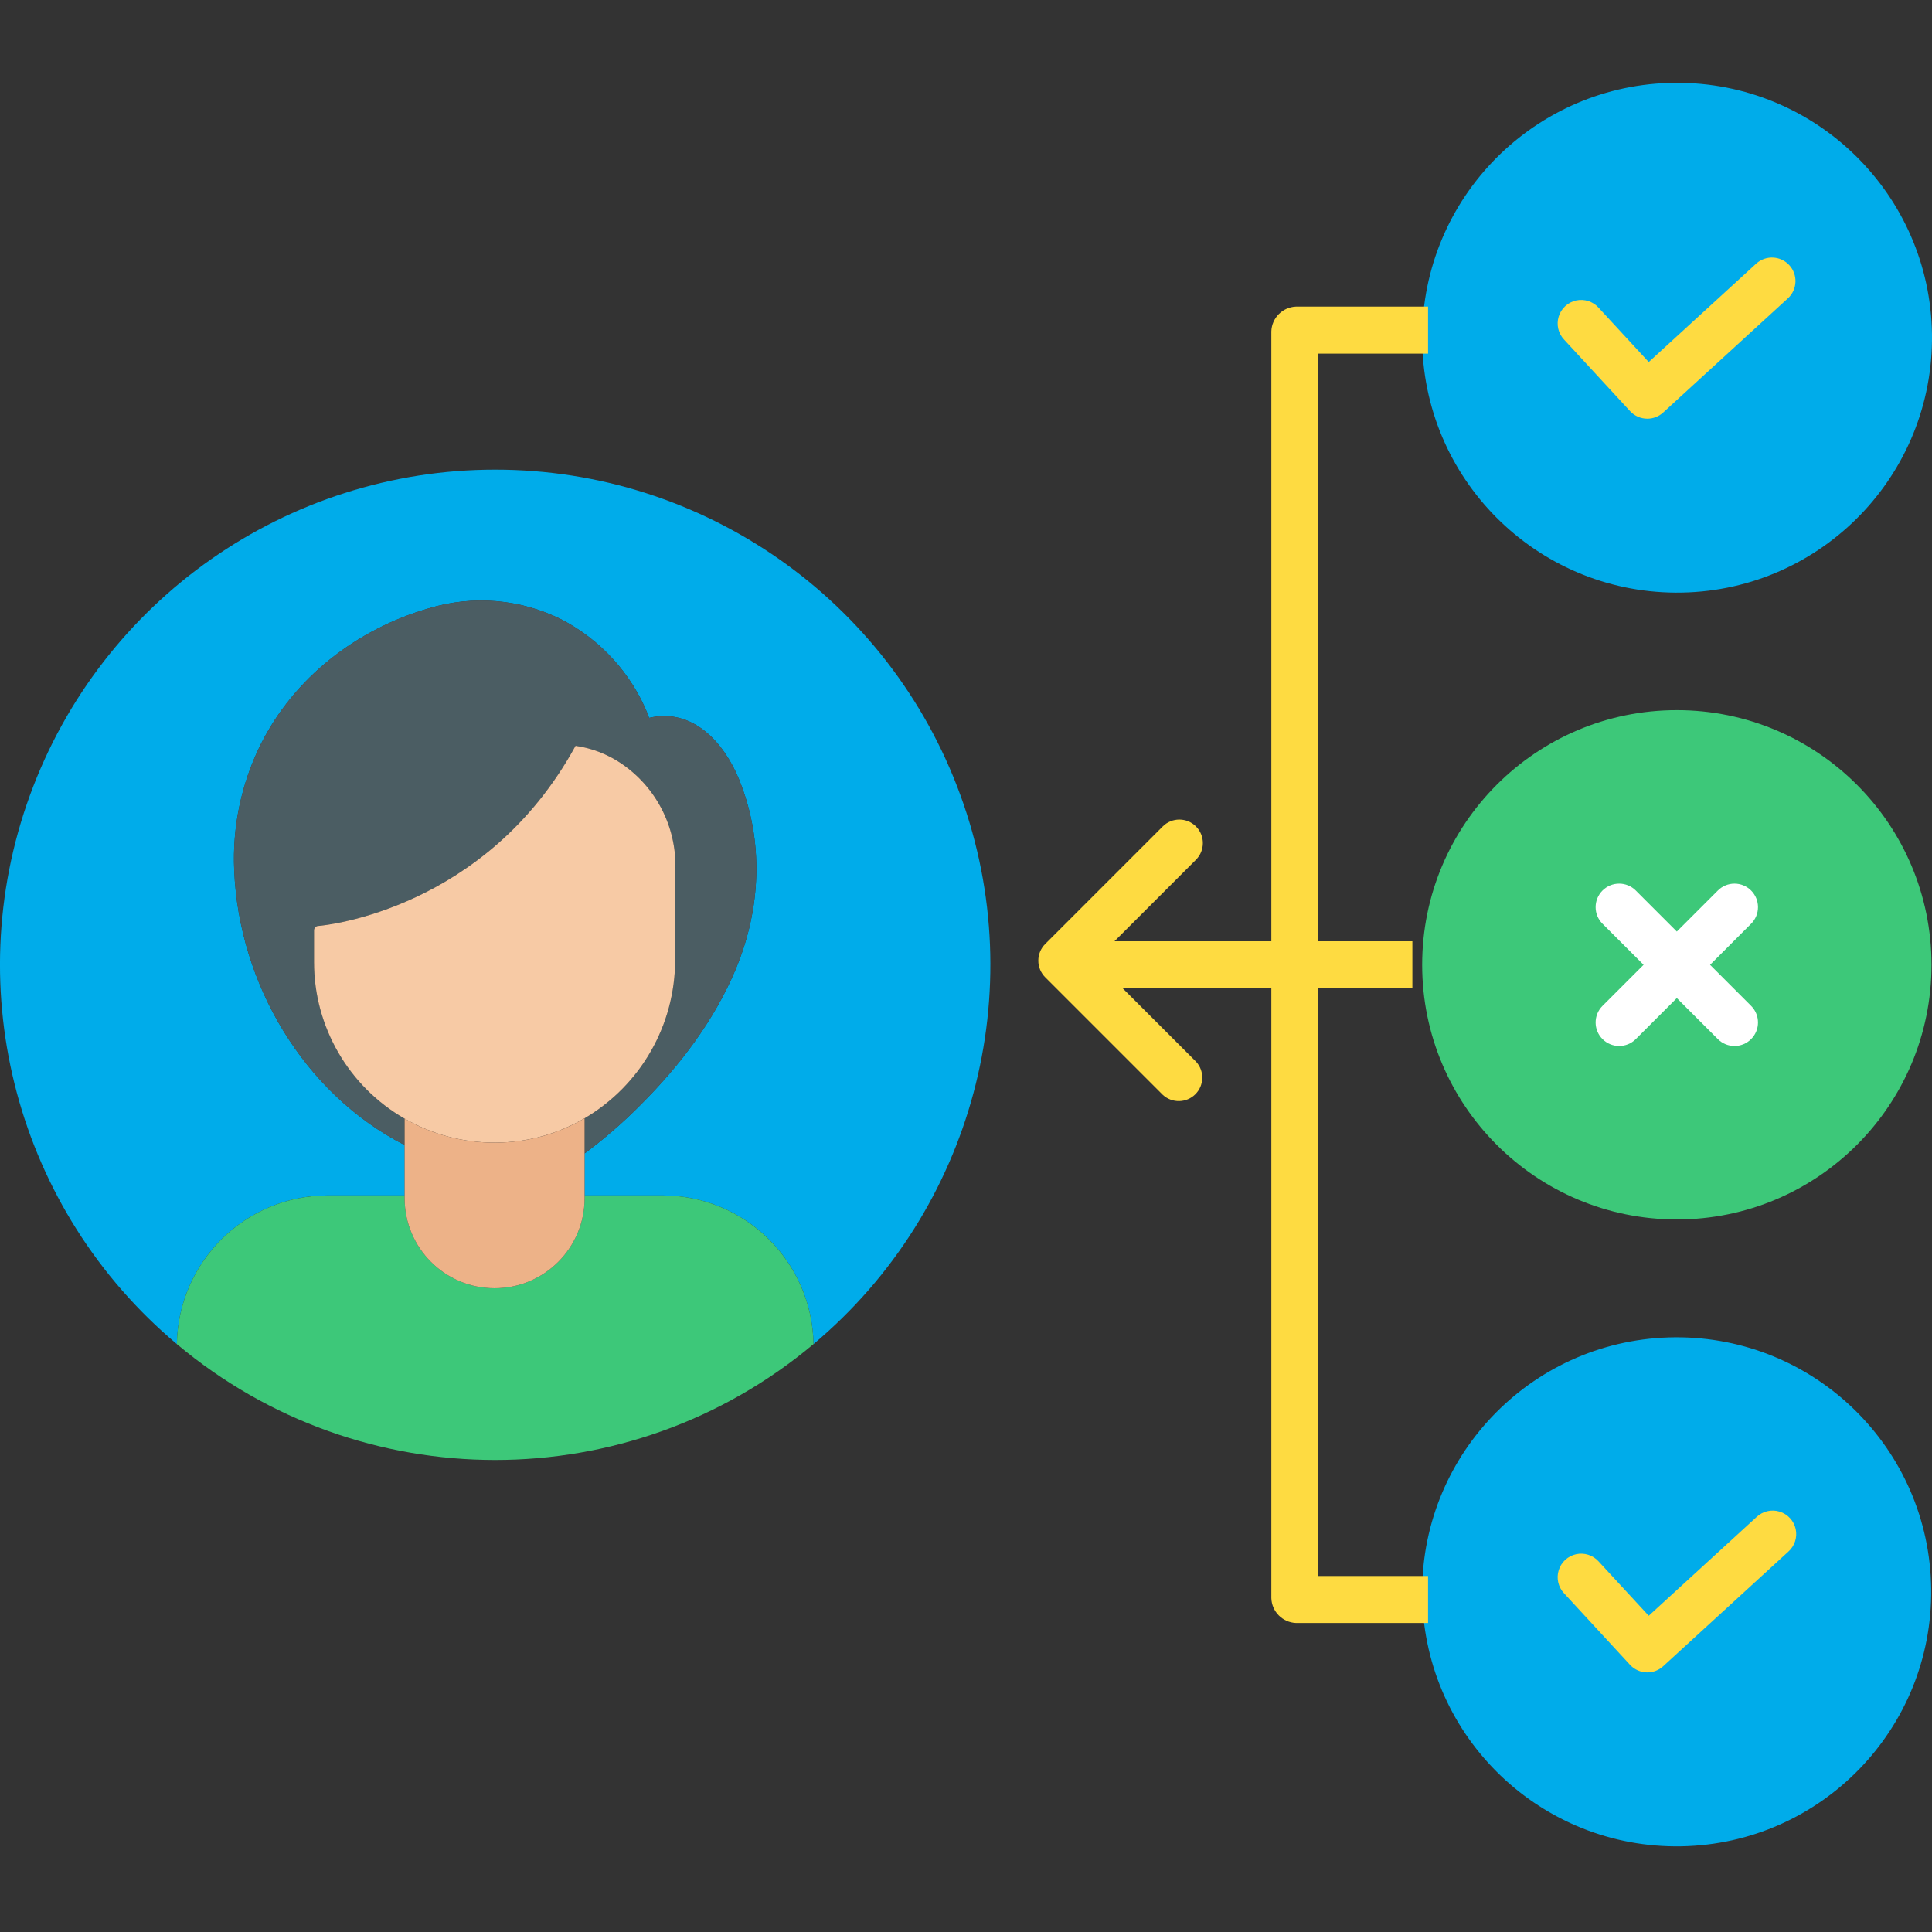 <svg width="133" height="133" viewBox="0 0 133 133" fill="none" xmlns="http://www.w3.org/2000/svg">
<rect x="0" y="0" width="133" height="133" fill="#333333" stroke="none"/>
<g clip-path="url(#clip0)">
<path d="M97.909 22.812C98.148 13.168 106.128 5.525 115.773 5.703C125.42 5.88 133.114 13.81 132.999 23.457C132.884 33.104 125.003 40.849 115.356 40.796C105.709 40.743 97.913 32.913 97.903 23.265C97.903 23.114 97.905 22.964 97.909 22.812Z" fill="#00ACEA"/>
<path d="M132.965 66.418C132.965 76.1 125.116 83.948 115.434 83.948C105.752 83.948 97.903 76.1 97.903 66.418C97.903 56.736 105.752 48.887 115.434 48.887C125.116 48.887 132.965 56.736 132.965 66.418Z" fill="#3DC879"/>
<path d="M97.909 110.017C97.905 109.868 97.903 109.72 97.903 109.571C97.909 99.939 105.69 92.117 115.322 92.061C124.955 92.005 132.826 99.737 132.943 109.37C133.06 119.001 125.378 126.922 115.747 127.1C106.116 127.277 98.148 119.646 97.909 110.017Z" fill="#00ACEA"/>
<path d="M34.089 32.331C48.418 32.33 61.218 41.292 66.121 54.757C71.022 68.224 66.978 83.316 56.002 92.528C55.911 86.849 51.281 82.292 45.6 82.293H40.244V79.405C41.627 78.377 42.929 77.245 44.138 76.017C46.813 73.341 49.17 70.243 50.64 66.737C52.396 62.543 52.598 57.922 50.885 53.677C49.874 51.172 47.709 48.702 44.68 49.421L44.594 49.16C43.451 46.355 41.349 44.048 38.662 42.649C35.825 41.23 32.552 40.954 29.517 41.878C24.576 43.304 20.244 46.638 17.933 51.274C16.611 53.956 15.988 56.928 16.123 59.915C16.444 67.683 20.884 75.259 27.855 78.827V82.293H22.575C16.895 82.293 12.266 86.849 12.175 92.528C1.199 83.316 -2.845 68.224 2.057 54.757C6.958 41.292 19.759 32.33 34.089 32.331Z" fill="#00ACEA"/>
<path d="M45.599 82.293C51.28 82.292 55.91 86.849 56.002 92.529C43.329 103.165 24.847 103.165 12.175 92.529C12.265 86.849 16.895 82.293 22.574 82.293H27.855V82.49C27.855 85.91 30.628 88.684 34.049 88.684C37.469 88.684 40.243 85.91 40.243 82.49V82.293H45.599Z" fill="#3DC879"/>
<path d="M50.885 53.677C52.598 57.922 52.396 62.543 50.639 66.737C49.17 70.243 46.813 73.341 44.137 76.017C42.929 77.245 41.627 78.377 40.243 79.405V76.983C44.109 74.71 46.481 70.56 46.478 66.075V60.975L46.497 59.773C46.559 56.893 45.157 54.178 42.773 52.56C41.828 51.922 40.751 51.506 39.623 51.342C33.463 62.618 22.386 63.703 21.954 63.74H21.927C21.845 63.74 21.767 63.772 21.709 63.83C21.651 63.888 21.62 63.966 21.62 64.047V66.232C21.618 70.681 23.997 74.791 27.855 77.007V78.827C20.884 75.259 16.444 67.683 16.122 59.915C15.988 56.928 16.61 53.956 17.933 51.274C20.244 46.638 24.576 43.304 29.516 41.878C32.551 40.954 35.825 41.23 38.662 42.649C41.348 44.048 43.45 46.355 44.593 49.16L44.68 49.421C47.709 48.701 49.874 51.172 50.885 53.677Z" fill="#4B5D63"/>
<path d="M27.854 77.007C23.996 74.791 21.617 70.682 21.619 66.233V64.047C21.619 63.966 21.651 63.888 21.709 63.83C21.767 63.773 21.845 63.74 21.927 63.74H21.953C22.385 63.703 33.462 62.618 39.622 51.342C40.75 51.506 41.827 51.922 42.772 52.561C45.156 54.178 46.558 56.893 46.496 59.773L46.477 60.975V66.076C46.48 70.56 44.108 74.71 40.242 76.983C38.392 78.069 36.289 78.647 34.144 78.66C31.938 78.681 29.765 78.11 27.854 77.007Z" fill="#F7CAA5"/>
<path d="M40.243 82.294V82.491C40.243 85.911 37.469 88.684 34.049 88.684C30.628 88.684 27.855 85.911 27.855 82.491V77.007C29.766 78.11 31.938 78.681 34.144 78.66C36.289 78.647 38.393 78.069 40.243 76.983V82.294Z" fill="#EDB288"/>
<path d="M117.722 66.418L120.547 63.592C121.179 62.96 121.179 61.936 120.547 61.304C119.915 60.672 118.891 60.672 118.259 61.304L115.433 64.129L112.608 61.304C111.976 60.672 110.951 60.672 110.318 61.304C109.687 61.936 109.686 62.96 110.318 63.592L113.145 66.418L110.318 69.244C109.686 69.876 109.687 70.9 110.318 71.532C110.951 72.165 111.976 72.165 112.608 71.532L115.433 68.707L118.259 71.532C118.891 72.165 119.915 72.165 120.547 71.532C121.179 70.9 121.179 69.876 120.547 69.244L117.722 66.418Z" fill="white"/>
<path d="M113.404 28.824C112.951 28.824 112.52 28.636 112.213 28.302L107.669 23.375C107.27 22.952 107.13 22.346 107.302 21.79C107.472 21.234 107.929 20.813 108.497 20.686C109.065 20.561 109.657 20.75 110.047 21.181L113.5 24.923L120.916 18.132C121.579 17.551 122.583 17.606 123.177 18.256C123.771 18.905 123.738 19.91 123.101 20.518L114.495 28.398C114.197 28.672 113.807 28.824 113.404 28.824Z" fill="#FEDB41"/>
<path d="M113.404 115.13C112.951 115.13 112.52 114.941 112.213 114.609L107.669 109.681C107.27 109.258 107.13 108.652 107.302 108.096C107.472 107.54 107.929 107.119 108.497 106.993C109.065 106.867 109.657 107.056 110.047 107.487L113.5 111.229L120.916 104.438C121.341 104.032 121.951 103.888 122.511 104.061C123.072 104.233 123.495 104.696 123.618 105.269C123.74 105.843 123.543 106.437 123.101 106.824L114.495 114.704C114.197 114.978 113.807 115.13 113.404 115.13Z" fill="#FEDB41"/>
<path d="M98.308 24.343V21.107H89.219C88.293 21.142 87.55 21.886 87.52 22.812V64.799H76.719L82.331 59.185C82.963 58.553 82.964 57.529 82.332 56.895C81.7 56.263 80.675 56.262 80.043 56.895L71.952 64.986C71.32 65.618 71.32 66.642 71.952 67.274L80.043 75.365C80.68 75.959 81.674 75.942 82.29 75.327C82.906 74.711 82.924 73.717 82.331 73.079L77.286 68.036H87.52V110.016C87.55 110.944 88.291 111.691 89.219 111.728H98.308V108.491H90.756V68.036H97.229V64.799H90.756V24.343H98.308Z" fill="#FEDB41"/>
</g>
<defs>
<clipPath id="clip0">
<rect width="133" height="133" fill="white"/>
</clipPath>
</defs>
</svg>
